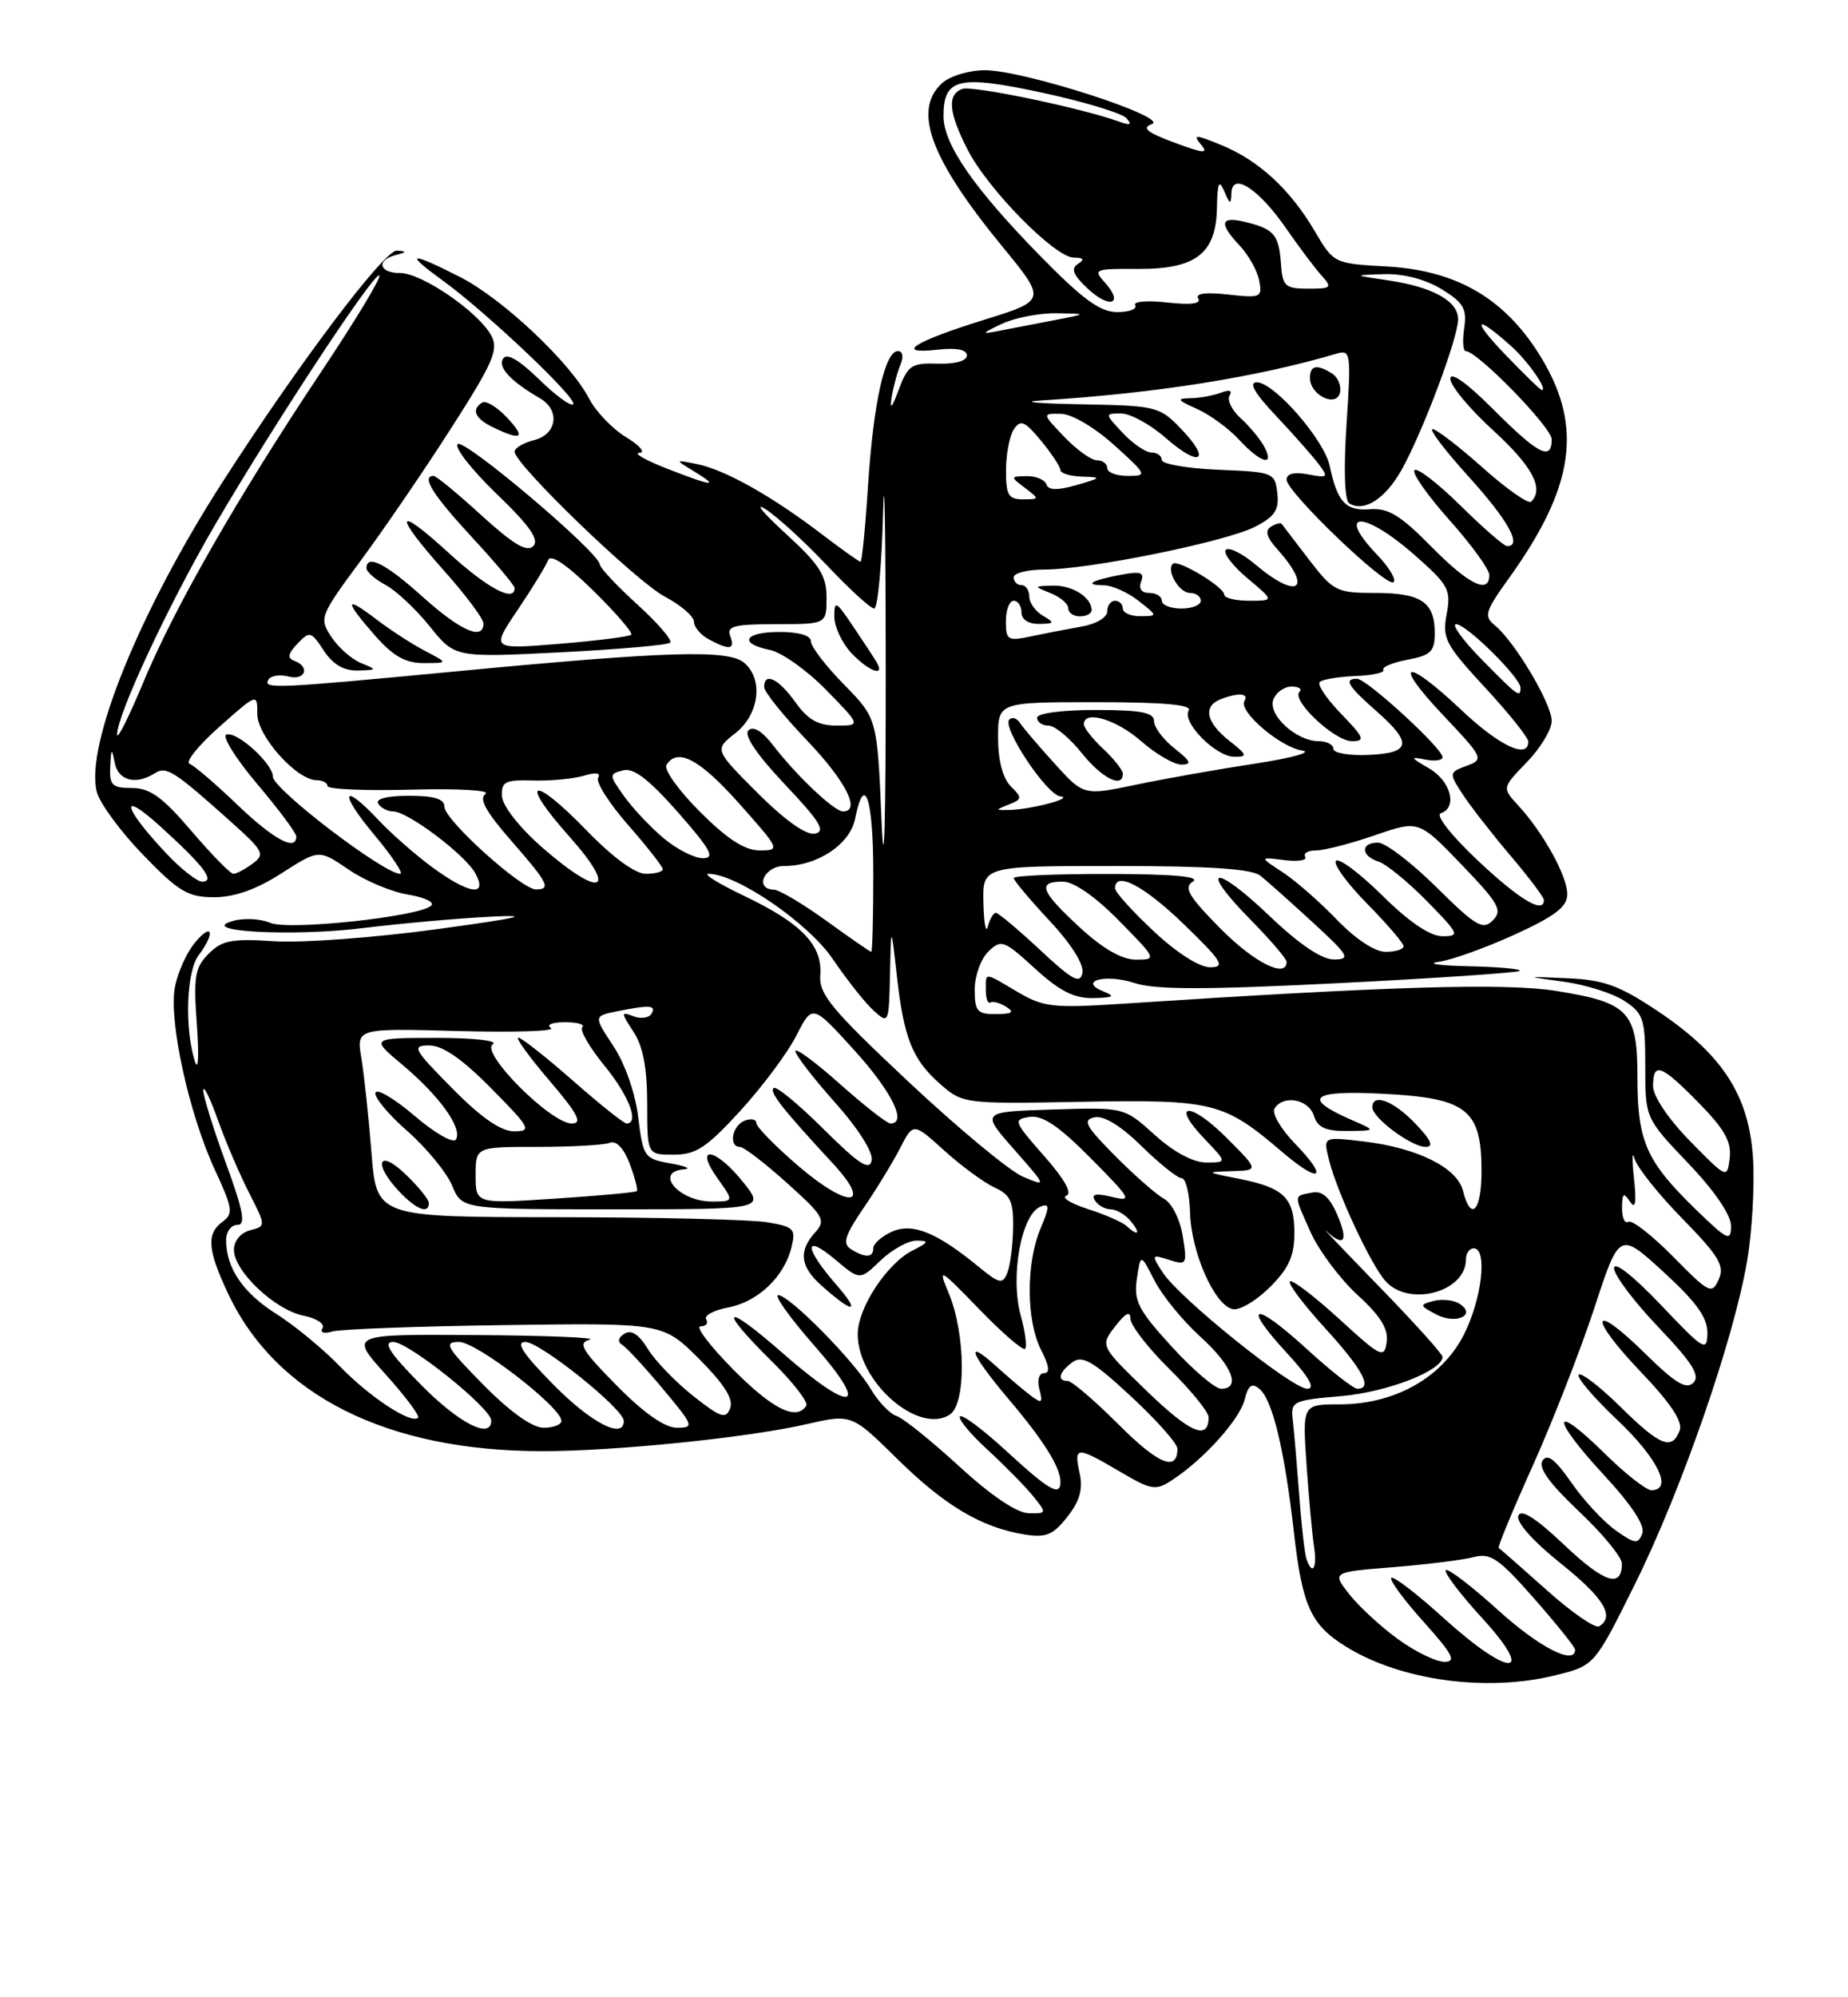 <?xml version="1.0" encoding="UTF-8" standalone="no"?>
<!DOCTYPE svg PUBLIC "-//W3C//DTD SVG 1.1//EN" "http://www.w3.org/Graphics/SVG/1.1/DTD/svg11.dtd" >
<svg xmlns="http://www.w3.org/2000/svg" xmlns:xlink="http://www.w3.org/1999/xlink" version="1.1" viewBox="0 0 237 256">
 <g >
 <path fill="currentColor"
d=" M 199.50 214.72 C 204.50 213.48 204.50 213.48 209.70 202.99 C 215.61 191.08 222.32 171.78 224.05 161.69 C 224.70 157.95 225.04 151.99 224.82 148.46 C 224.30 140.37 220.91 135.15 212.56 129.57 C 207.71 126.33 205.70 125.59 201.09 125.39 C 195.50 125.14 195.50 125.14 200.56 125.83 C 203.34 126.21 206.83 127.31 208.31 128.28 C 210.78 129.90 211.00 130.58 211.00 136.68 C 211.00 143.32 211.00 143.32 216.50 149.09 C 219.88 152.62 222.00 155.73 222.00 157.13 C 222.00 159.19 221.55 158.98 217.42 154.96 C 211.13 148.84 210.00 146.28 210.00 138.20 C 210.00 129.65 208.94 128.51 199.59 127.01 C 193.04 125.97 178.32 126.40 143.83 128.66 C 135.08 129.23 133.81 129.09 130.52 127.15 C 126.13 124.56 126.43 124.57 126.43 126.93 C 126.43 127.99 126.69 128.69 127.01 128.49 C 127.33 128.29 128.25 128.55 129.05 129.05 C 130.14 129.74 129.81 129.97 127.75 129.98 C 125.33 130.00 125.00 129.62 125.00 126.83 C 125.00 125.09 125.79 122.90 126.75 121.97 C 128.40 120.37 128.74 120.49 132.73 124.14 C 135.90 127.04 137.77 127.98 140.23 127.93 C 142.78 127.87 143.08 127.69 141.57 127.10 C 138.15 125.76 141.75 124.76 145.51 126.00 C 148.12 126.87 154.64 126.87 171.72 126.01 C 184.23 125.38 194.66 124.67 194.90 124.44 C 195.14 124.20 192.22 123.93 188.42 123.85 C 184.61 123.77 182.85 123.51 184.50 123.28 C 186.15 123.06 190.54 121.48 194.25 119.79 C 199.47 117.40 201.00 116.23 201.00 114.60 C 200.99 112.28 197.93 106.74 194.71 103.24 C 192.63 100.98 192.63 100.98 195.81 97.69 C 197.57 95.88 199.00 93.50 199.00 92.40 C 199.00 90.20 194.29 82.28 191.73 80.17 C 190.27 78.98 190.44 78.39 193.53 74.09 C 201.86 62.50 203.02 54.78 197.75 45.99 C 193.18 38.37 186.98 34.68 177.90 34.16 C 171.08 33.78 171.05 33.77 168.62 29.64 C 165.45 24.26 161.44 20.57 156.63 18.59 C 153.31 17.23 152.93 17.21 154.00 18.50 C 155.03 19.74 154.45 19.70 150.59 18.27 C 147.08 16.97 146.38 16.39 147.72 15.91 C 150.08 15.07 131.29 9.00 126.32 9.00 C 124.30 9.00 121.83 9.74 120.83 10.65 C 117.01 14.11 119.29 20.32 128.55 31.60 C 134.21 38.50 134.21 38.50 126.18 41.00 C 117.15 43.81 114.61 45.45 120.25 44.82 C 122.67 44.55 124.00 44.81 124.00 45.56 C 124.00 46.26 122.50 46.68 120.27 46.61 C 116.88 46.51 116.42 46.82 115.24 50.00 C 114.40 52.27 114.09 52.62 114.34 51.00 C 114.56 49.62 115.07 47.71 115.48 46.75 C 115.91 45.72 115.78 45.00 115.15 45.00 C 113.48 45.00 112.01 51.65 111.32 62.25 C 110.98 67.61 110.54 72.00 110.36 72.00 C 110.17 72.00 107.95 70.42 105.42 68.49 C 99.07 63.64 93.06 60.25 89.50 59.51 C 86.50 58.89 86.50 58.89 89.00 60.41 C 92.38 62.47 91.45 62.37 85.50 60.05 C 82.75 58.97 81.17 58.07 82.00 58.04 C 82.83 58.02 82.06 57.11 80.30 56.04 C 78.54 54.97 76.40 52.74 75.55 51.09 C 73.16 46.47 64.42 38.25 58.97 35.49 C 52.51 32.21 51.80 32.35 56.72 35.91 C 62.40 40.03 74.16 51.17 73.51 51.82 C 73.21 52.12 71.22 50.67 69.10 48.59 C 66.53 46.09 64.99 45.21 64.51 45.98 C 63.83 47.08 65.49 48.87 69.25 51.05 C 71.87 52.58 71.44 55.67 68.50 56.41 C 67.12 56.76 66.00 57.42 66.00 57.89 C 66.00 59.51 81.55 74.50 85.27 76.48 C 87.32 77.56 89.00 79.01 89.00 79.69 C 89.00 80.37 89.87 81.40 90.93 81.96 C 93.59 83.39 94.32 83.26 93.64 81.50 C 93.16 80.26 94.19 80.00 99.53 80.00 C 106.00 80.00 106.00 80.00 106.00 76.59 C 106.00 73.76 105.12 72.38 100.75 68.38 C 97.86 65.74 96.70 64.33 98.16 65.25 C 99.62 66.17 103.17 69.42 106.05 72.46 C 108.93 75.51 111.66 78.00 112.11 78.00 C 112.57 78.00 113.08 72.49 113.25 65.75 C 113.43 59.01 113.58 68.12 113.59 86.00 C 113.60 105.20 113.39 113.09 113.06 105.29 C 112.50 92.08 112.50 92.08 108.25 87.75 C 105.91 85.37 104.00 82.88 104.00 82.21 C 104.00 81.46 102.47 81.00 100.00 81.00 C 95.43 81.00 94.64 82.47 98.75 83.31 C 100.26 83.62 103.51 85.93 105.96 88.44 C 110.42 93.00 110.42 93.00 107.28 93.00 C 104.93 93.00 103.60 92.24 102.00 90.00 C 99.85 86.98 98.00 86.09 98.00 88.07 C 98.00 88.67 100.47 91.74 103.50 94.91 C 108.49 100.14 110.44 104.00 108.11 104.00 C 106.99 104.00 102.18 99.46 99.19 95.58 C 97.76 93.71 96.60 93.00 95.98 93.62 C 95.37 94.23 97.06 96.73 100.66 100.54 C 105.17 105.30 105.94 106.57 104.51 106.85 C 103.38 107.07 100.67 105.14 97.17 101.65 C 91.61 96.09 91.61 96.09 94.31 93.97 C 97.39 91.55 97.94 87.03 95.41 84.93 C 93.38 83.24 85.61 83.47 58.72 86.03 C 35.04 88.28 33.67 88.34 34.44 87.09 C 34.75 86.60 35.90 86.42 37.00 86.71 C 39.15 87.27 39.82 85.47 37.75 84.70 C 36.82 84.36 36.92 83.79 38.15 82.50 C 39.71 80.86 39.90 80.91 41.52 83.38 C 42.68 85.15 44.08 85.98 45.87 85.94 C 48.39 85.88 48.41 85.84 46.31 84.99 C 45.10 84.50 43.39 82.99 42.49 81.63 C 40.91 79.22 41.01 78.97 46.28 71.83 C 49.26 67.80 54.50 60.14 57.91 54.80 C 63.26 46.46 63.97 44.81 63.01 43.02 C 61.41 40.02 54.11 35.00 51.35 35.00 C 48.61 35.00 48.19 33.36 50.75 32.69 C 52.18 32.32 52.21 32.21 50.90 32.12 C 49.31 32.00 38.18 46.77 28.47 61.89 C 17.88 78.38 10.91 95.54 12.41 101.48 C 12.77 102.93 15.44 106.56 18.34 109.56 C 22.93 114.30 24.11 115.00 27.47 115.00 C 30.07 115.00 32.89 114.00 36.11 111.93 C 40.90 108.86 40.90 108.86 44.70 111.45 C 46.79 112.88 50.22 114.32 52.31 114.66 C 54.41 115.00 55.76 115.63 55.31 116.07 C 53.87 117.49 36.95 119.30 34.64 118.28 C 33.46 117.77 31.38 117.64 30.00 118.01 C 24.86 119.37 37.35 120.09 46.50 118.96 C 51.45 118.35 58.88 117.69 63.00 117.49 C 68.47 117.22 66.58 117.66 56.00 119.10 C 48.02 120.19 38.64 120.88 35.14 120.64 C 29.74 120.28 28.48 120.52 26.76 122.24 C 24.99 124.01 24.80 125.16 25.25 131.38 C 25.54 135.45 25.43 137.43 24.98 136.00 C 23.65 131.74 23.91 124.50 25.47 122.44 C 27.65 119.55 27.24 118.13 25.00 120.82 C 23.93 122.10 22.78 124.67 22.43 126.54 C 21.62 130.86 24.24 142.79 27.57 149.97 C 29.83 154.84 29.94 155.57 28.56 156.58 C 26.45 158.12 26.60 160.16 29.23 165.76 C 35.38 178.86 49.62 186.00 69.58 186.00 C 78.89 186.00 95.89 184.27 103.35 182.56 C 109.21 181.22 109.21 181.22 115.05 186.97 C 121.16 192.99 125.86 195.78 131.40 196.68 C 134.15 197.12 135.05 196.75 136.88 194.42 C 138.48 192.39 138.91 190.86 138.46 188.82 C 137.70 185.36 138.03 185.34 143.59 188.60 C 147.70 191.02 148.21 191.10 150.36 189.68 C 154.38 187.05 158.98 181.94 159.62 179.40 C 160.08 177.55 160.54 177.21 161.50 178.00 C 163.19 179.40 164.72 185.72 165.92 196.25 C 167.01 205.84 168.08 208.23 172.58 211.03 C 179.59 215.40 190.65 216.92 199.50 214.72 Z  M 112.35 84.75 C 111.93 84.06 110.55 81.97 109.29 80.11 C 107.20 77.01 107.00 76.92 107.00 79.05 C 107.00 80.32 107.98 82.41 109.17 83.69 C 111.48 86.13 113.65 86.86 112.35 84.75 Z  M 54.51 83.43 C 52.86 82.57 50.05 80.75 48.26 79.38 C 44.17 76.26 44.12 76.93 48.10 81.47 C 50.43 84.11 52.00 85.00 54.35 84.99 C 57.50 84.99 57.50 84.99 54.51 83.43 Z  M 85.95 82.37 C 86.25 82.06 84.36 79.86 81.75 77.49 C 79.14 75.12 76.96 72.80 76.92 72.34 C 76.77 70.74 59.50 56.13 58.69 56.92 C 58.25 57.36 60.50 60.23 63.69 63.30 C 67.94 67.39 69.20 69.19 68.39 70.00 C 67.58 70.82 65.81 69.76 61.75 66.06 C 58.71 63.28 55.95 61.00 55.61 61.00 C 53.98 61.00 55.49 63.41 60.50 68.83 C 63.52 72.09 66.00 75.04 66.00 75.38 C 66.00 77.26 62.50 75.39 57.58 70.90 C 50.65 64.56 50.35 65.75 57.00 73.21 C 59.75 76.30 62.00 79.31 62.00 79.91 C 62.00 82.15 59.06 80.86 54.21 76.50 C 49.47 72.23 47.00 70.98 47.00 72.83 C 47.00 73.29 48.10 74.25 49.44 74.97 C 50.79 75.69 53.34 78.08 55.11 80.28 C 58.33 84.29 58.33 84.29 71.87 83.61 C 79.31 83.23 85.65 82.68 85.95 82.37 Z  M 65.03 53.53 C 63.75 52.17 62.32 51.30 61.85 51.59 C 60.40 52.49 60.90 53.65 63.25 54.78 C 66.92 56.55 67.49 56.15 65.03 53.53 Z  M 179.31 210.11 C 177.11 208.52 174.30 205.93 173.06 204.36 C 170.81 201.50 170.81 201.50 178.65 200.87 C 182.97 200.52 187.62 199.94 189.00 199.58 C 191.15 199.01 192.23 199.75 196.75 204.89 C 199.64 208.18 202.00 211.12 202.00 211.43 C 202.00 213.51 197.41 211.16 192.13 206.38 C 188.71 203.28 185.69 200.98 185.42 201.25 C 185.14 201.52 187.23 204.28 190.06 207.37 C 197.10 215.07 193.64 215.08 185.13 207.38 C 181.71 204.28 178.70 201.97 178.43 202.24 C 178.16 202.50 180.02 205.03 182.56 207.86 C 186.31 212.03 186.82 213.00 185.24 213.00 C 184.17 213.00 181.50 211.70 179.31 210.11 Z  M 198.34 203.79 C 195.13 200.92 192.37 198.50 192.20 198.41 C 192.04 198.31 194.00 193.57 196.57 187.87 C 199.13 182.17 202.68 173.08 204.46 167.68 C 207.68 157.85 207.68 157.85 213.34 163.03 C 217.54 166.87 218.99 168.88 218.97 170.85 C 218.93 173.32 218.53 173.08 212.97 167.22 C 209.44 163.52 207.00 161.60 207.00 162.55 C 207.00 163.43 209.55 166.83 212.68 170.10 C 217.04 174.68 218.08 176.32 217.17 177.23 C 216.26 178.14 214.84 177.28 211.02 173.52 C 204.06 166.66 203.54 168.62 210.40 175.81 C 214.28 179.87 215.85 182.24 215.41 183.36 C 214.42 185.94 212.91 185.34 207.81 180.31 C 205.19 177.73 202.79 175.88 202.47 176.20 C 202.15 176.52 204.39 179.14 207.44 182.03 C 212.63 186.94 214.59 191.00 211.78 191.00 C 211.12 191.00 208.43 188.89 205.81 186.31 C 199.01 179.61 198.81 181.60 205.55 188.89 C 209.28 192.91 211.01 195.54 210.61 196.57 C 210.08 197.95 209.66 197.89 207.18 196.13 C 205.62 195.02 203.07 192.27 201.51 190.01 C 199.44 187.03 198.44 186.27 197.82 187.21 C 197.24 188.10 198.69 190.12 202.49 193.71 C 205.52 196.57 208.00 199.58 208.00 200.40 C 208.00 203.61 205.77 202.90 200.62 198.03 C 196.96 194.56 195.07 193.36 194.72 194.28 C 194.42 195.08 196.59 197.53 200.10 200.34 C 205.69 204.81 207.14 207.17 205.09 208.45 C 204.58 208.76 201.55 206.66 198.34 203.79 Z  M 167.53 199.75 C 167.31 199.06 166.89 195.35 166.61 191.50 C 166.32 187.65 165.96 183.38 165.79 182.00 C 165.51 179.61 165.78 179.48 172.03 178.94 C 177.90 178.43 185.00 175.68 185.00 173.91 C 185.00 173.55 181.33 169.48 176.85 164.88 C 172.37 160.27 169.31 157.06 170.05 157.75 C 172.38 159.91 172.96 159.12 171.52 155.75 C 170.56 153.49 169.58 152.60 168.32 152.85 C 165.86 153.31 165.88 153.01 168.06 157.89 C 169.13 160.28 171.85 163.92 174.09 165.97 C 177.05 168.67 178.08 170.35 177.84 172.02 C 177.52 174.17 177.11 173.97 171.72 169.03 C 168.53 166.12 165.70 163.96 165.42 164.24 C 165.15 164.52 167.19 167.23 169.96 170.26 C 174.77 175.53 176.09 178.00 174.08 178.00 C 173.57 178.00 170.63 175.69 167.55 172.87 C 160.78 166.68 159.15 167.04 165.04 173.42 C 167.90 176.53 168.74 178.00 167.65 178.00 C 165.69 178.00 151.27 166.41 149.13 163.12 C 147.63 160.81 147.65 160.75 149.94 161.48 C 152.20 162.20 152.27 162.07 151.68 158.42 C 151.34 156.29 150.28 154.19 149.28 153.65 C 148.30 153.11 145.47 150.64 143.00 148.14 C 139.21 144.33 138.80 143.54 140.36 143.21 C 141.55 142.95 143.75 144.30 146.40 146.90 C 148.70 149.16 151.01 151.00 151.54 151.01 C 152.07 151.01 152.55 152.99 152.62 155.40 C 152.76 160.54 155.79 167.37 158.12 167.80 C 159.02 167.96 161.15 166.69 162.87 164.97 C 165.28 162.57 166.00 160.97 166.00 158.05 C 166.00 153.52 164.66 152.22 158.86 151.08 C 154.59 150.24 154.57 150.22 157.99 150.11 C 161.47 150.00 161.47 150.00 157.27 145.80 C 152.58 141.11 150.00 141.31 154.51 146.01 C 157.37 149.00 157.37 149.00 154.69 149.00 C 153.02 149.00 150.52 147.66 148.09 145.46 C 144.17 141.92 144.17 141.92 134.99 142.21 C 125.80 142.50 125.80 142.50 130.04 147.31 C 134.27 152.12 134.27 152.12 131.17 150.81 C 129.47 150.09 122.88 144.62 116.53 138.67 C 106.58 129.33 105.01 127.43 105.20 124.97 C 105.49 121.15 102.79 118.34 95.50 114.86 C 92.20 113.29 90.11 112.00 90.86 112.00 C 94.47 112.00 103.65 118.29 106.80 122.92 C 108.61 125.59 110.97 128.57 112.05 129.54 C 113.96 131.28 114.00 131.19 114.14 124.90 C 114.28 118.50 114.28 118.50 115.01 125.00 C 115.91 133.10 117.01 135.83 120.64 139.00 C 123.46 141.46 123.73 141.50 138.75 141.22 C 155.60 140.92 156.94 141.25 164.42 147.64 C 169.35 151.84 170.47 151.11 166.07 146.57 C 164.26 144.70 163.08 142.68 163.45 142.09 C 164.56 140.28 167.82 140.87 168.50 143.00 C 168.99 144.53 169.99 144.99 172.82 144.96 C 176.50 144.92 176.50 144.92 173.37 143.56 C 166.87 140.73 168.14 139.70 177.51 140.20 C 188.14 140.75 190.00 142.23 190.00 150.11 C 190.00 155.24 188.64 156.68 187.62 152.62 C 186.88 149.65 181.74 147.11 174.85 146.30 C 169.70 145.69 169.70 145.69 170.42 148.59 C 171.43 152.74 175.81 162.13 177.70 164.22 C 180.73 167.57 188.00 165.59 188.00 161.43 C 188.00 160.64 188.45 160.00 189.00 160.00 C 190.79 160.00 190.06 166.47 187.75 171.04 C 184.95 176.58 178.87 180.00 171.80 180.00 C 167.03 180.00 167.03 180.00 167.56 187.75 C 167.86 192.01 168.29 196.74 168.52 198.25 C 168.95 201.03 168.28 202.05 167.53 199.75 Z  M 187.13 167.08 C 186.39 166.62 184.90 166.47 183.84 166.75 C 182.01 167.23 182.03 167.33 184.20 168.48 C 186.75 169.82 189.47 168.53 187.13 167.08 Z  M 181.50 144.00 C 178.70 141.08 176.00 140.06 176.00 141.93 C 176.00 143.28 181.01 147.00 182.82 147.00 C 183.93 147.00 183.55 146.14 181.50 144.00 Z  M 123.01 187.94 C 119.44 184.67 115.83 181.76 114.98 181.49 C 114.13 181.22 112.65 179.68 111.69 178.06 C 109.56 174.44 101.23 166.00 99.80 166.00 C 99.23 166.00 101.32 168.93 104.46 172.50 C 111.73 180.78 109.36 181.31 100.36 173.42 C 92.82 166.80 91.89 167.49 98.96 174.46 C 101.68 177.14 103.68 179.71 103.40 180.17 C 102.16 182.16 99.06 180.62 94.00 175.50 C 91.01 172.47 89.14 170.00 89.84 170.00 C 90.54 170.00 90.87 169.60 90.57 169.11 C 90.27 168.62 91.52 167.94 93.35 167.59 C 97.17 166.88 100.56 163.68 101.50 159.89 C 102.09 157.49 101.84 157.24 98.32 156.65 C 96.22 156.31 84.10 156.02 71.40 156.01 C 48.30 156.00 48.30 156.00 47.64 147.75 C 47.28 143.21 46.70 137.77 46.35 135.65 C 45.70 131.79 45.70 131.79 58.76 132.15 C 65.94 132.34 71.29 132.17 70.66 131.77 C 70.01 131.35 70.79 131.02 72.42 131.02 C 74.02 131.01 75.04 131.30 74.68 131.66 C 74.31 132.02 75.59 134.23 77.51 136.58 C 80.66 140.42 82.03 144.00 80.36 144.00 C 80.01 144.00 76.90 141.53 73.46 138.50 C 70.01 135.47 66.87 133.00 66.47 133.00 C 66.08 133.00 67.87 135.47 70.46 138.50 C 74.11 142.78 74.75 144.00 73.33 144.00 C 70.63 144.00 61.55 134.90 63.20 133.85 C 63.94 133.39 60.82 133.03 56.00 133.03 C 47.50 133.04 47.50 133.04 51.62 136.49 C 56.38 140.49 59.35 144.62 58.47 146.05 C 58.13 146.59 55.76 145.24 53.18 143.03 C 50.61 140.83 48.34 139.49 48.15 140.05 C 47.96 140.62 49.81 142.85 52.27 145.00 C 54.72 147.16 57.29 150.30 57.99 151.97 C 59.24 155.00 59.24 155.00 78.66 155.00 C 98.09 155.00 98.09 155.00 95.29 151.50 C 91.78 147.10 88.91 146.66 92.00 151.00 C 94.14 154.00 94.14 154.00 91.27 154.00 C 87.06 154.00 83.79 150.17 87.75 149.87 C 88.71 149.80 87.92 149.46 86.00 149.12 C 82.63 148.52 82.48 148.31 81.85 143.21 C 81.48 140.11 80.15 136.32 78.66 134.07 C 76.12 130.23 76.12 130.23 79.19 129.61 C 83.38 128.77 84.22 128.84 83.53 129.96 C 83.20 130.48 82.16 130.62 81.22 130.25 C 79.62 129.64 79.62 129.77 81.25 132.26 C 82.47 134.11 83.00 136.93 83.00 141.46 C 83.00 148.00 83.00 148.00 86.40 148.00 C 89.25 148.00 90.62 147.10 94.95 142.37 C 97.78 139.27 101.02 134.93 102.14 132.72 C 104.19 128.70 104.19 128.70 109.55 134.60 C 114.36 139.89 116.39 144.00 114.20 144.00 C 113.76 144.00 110.83 141.71 107.70 138.92 C 104.56 136.13 102.00 134.24 102.00 134.72 C 102.00 135.20 104.28 138.16 107.07 141.29 C 110.08 144.66 112.00 147.70 111.79 148.74 C 111.52 150.11 110.15 149.22 105.60 144.70 C 102.39 141.51 99.52 139.15 99.21 139.45 C 98.66 140.00 100.31 142.10 106.82 149.13 C 111.98 154.72 108.87 154.98 102.46 149.51 C 99.46 146.94 97.00 144.44 97.00 143.95 C 97.00 143.46 96.33 143.32 95.50 143.64 C 93.90 144.25 93.40 147.00 94.89 147.00 C 95.38 147.00 98.10 149.08 100.93 151.63 C 105.65 155.87 105.95 156.40 104.54 157.96 C 102.40 160.32 102.61 162.30 105.25 164.68 C 109.42 168.43 110.52 168.42 107.25 164.66 C 103.11 159.91 103.04 158.02 107.14 161.46 C 110.28 164.11 110.28 164.11 112.94 161.55 C 114.41 160.15 116.48 159.01 117.55 159.01 C 119.21 159.03 119.13 159.22 117.03 160.28 C 113.74 161.95 110.00 167.64 110.00 171.00 C 110.00 177.11 117.79 183.92 121.80 181.32 C 123.93 179.95 123.85 170.97 121.67 165.75 C 120.27 162.40 120.42 162.48 125.59 167.81 C 128.55 170.87 131.19 173.15 131.46 172.88 C 131.73 172.61 131.48 170.70 130.91 168.63 C 129.52 163.61 130.99 155.60 133.46 154.65 C 134.63 154.20 134.62 154.66 133.42 157.53 C 131.56 161.99 131.61 169.34 133.53 173.05 C 134.55 175.04 134.68 176.00 133.91 176.00 C 133.25 176.00 132.99 176.87 133.30 178.06 C 133.77 179.84 133.62 179.95 132.17 178.86 C 131.25 178.17 129.26 176.48 127.75 175.11 C 123.62 171.38 124.44 173.52 129.36 179.34 C 133.86 184.65 136.00 188.07 136.00 189.93 C 136.00 191.87 134.57 191.05 129.08 186.00 C 126.10 183.25 123.42 181.25 123.12 181.54 C 122.83 181.84 124.40 183.75 126.62 185.79 C 128.84 187.83 131.48 190.51 132.48 191.75 C 134.28 193.97 134.27 194.00 131.90 193.95 C 130.40 193.92 127.07 191.67 123.01 187.94 Z  M 55.00 154.19 C 55.00 153.74 53.65 152.08 52.00 150.50 C 48.53 147.17 47.80 149.09 51.17 152.69 C 53.38 155.03 55.00 155.67 55.00 154.19 Z  M 143.43 182.56 C 140.37 179.50 137.45 177.00 136.93 177.00 C 135.52 177.00 135.81 175.86 137.55 174.59 C 138.81 173.67 140.20 174.48 145.05 178.98 C 148.33 182.02 151.01 185.04 151.00 185.69 C 150.99 188.69 148.56 187.69 143.43 182.56 Z  M 147.07 178.29 C 141.09 172.50 141.09 172.50 143.02 170.00 C 144.36 168.27 144.96 167.98 144.98 169.04 C 144.99 169.88 147.25 172.79 150.00 175.50 C 152.75 178.21 155.00 180.98 155.00 181.65 C 155.00 184.68 152.62 183.67 147.07 178.29 Z  M 54.00 177.50 C 49.97 173.42 49.05 172.00 50.43 172.00 C 52.39 172.00 63.00 180.50 63.00 182.08 C 63.00 184.54 58.89 182.45 54.00 177.50 Z  M 62.00 177.50 C 57.22 172.66 56.85 172.00 58.87 172.00 C 61.14 172.00 72.00 180.38 72.00 182.12 C 72.00 182.60 70.97 183.00 69.72 183.00 C 68.27 183.00 65.43 180.98 62.00 177.50 Z  M 71.00 177.50 C 67.08 173.53 66.07 172.00 67.37 172.00 C 69.27 172.00 80.00 180.60 80.00 182.12 C 80.00 184.54 75.85 182.41 71.00 177.50 Z  M 79.10 177.60 C 74.61 173.05 74.06 172.12 75.63 171.71 C 76.66 171.45 70.15 171.18 61.16 171.12 C 44.81 171.00 44.81 171.00 49.44 176.14 C 51.98 178.97 53.86 181.47 53.62 181.71 C 52.75 182.58 47.41 179.07 43.59 175.13 C 41.44 172.90 37.77 169.88 35.44 168.41 C 31.15 165.70 29.00 162.53 29.00 158.95 C 29.00 157.88 29.64 157.00 30.43 157.00 C 31.55 157.00 31.22 155.23 28.93 148.97 C 27.32 144.56 26.03 140.39 26.07 139.72 C 26.11 139.05 26.95 140.76 27.93 143.51 C 28.91 146.27 30.71 150.47 31.92 152.84 C 34.12 157.16 34.12 157.16 32.06 157.69 C 30.86 158.01 30.00 159.06 30.00 160.19 C 30.00 162.93 35.26 167.90 38.92 168.63 C 40.60 168.97 41.69 169.69 41.36 170.23 C 41.00 170.80 41.53 170.99 42.62 170.66 C 43.66 170.36 53.62 169.99 64.77 169.84 C 85.03 169.56 85.03 169.56 89.66 174.18 C 92.87 177.40 94.09 179.32 93.64 180.49 C 93.09 181.94 92.44 181.72 88.87 178.90 C 86.60 177.10 83.99 174.39 83.07 172.88 C 81.95 171.04 80.97 170.40 80.09 170.94 C 79.27 171.45 79.16 171.98 79.80 172.38 C 80.36 172.72 82.70 175.25 85.00 178.00 C 88.98 182.76 89.07 183.00 86.81 183.00 C 85.26 183.00 82.58 181.12 79.10 177.60 Z  M 150.26 172.59 C 145.98 167.91 145.38 166.75 145.80 163.92 C 146.28 160.65 146.28 160.65 148.07 164.15 C 149.06 166.07 151.70 169.30 153.93 171.32 C 158.02 175.01 159.21 178.00 156.60 178.00 C 155.83 178.00 152.98 175.57 150.26 172.59 Z  M 214.58 161.08 C 211.87 158.33 209.29 156.32 208.83 156.60 C 208.37 156.89 208.01 156.08 208.02 154.81 C 208.03 152.94 208.22 152.78 209.03 154.00 C 209.74 155.07 209.89 154.20 209.55 151.00 C 209.28 148.53 209.32 147.40 209.62 148.50 C 209.93 149.60 212.69 153.07 215.76 156.20 C 220.47 161.01 221.20 162.24 220.42 163.99 C 219.55 165.94 219.20 165.77 214.58 161.08 Z  M 125.50 162.36 C 120.12 157.94 116.99 156.68 114.36 157.88 C 113.06 158.47 112.00 159.42 112.00 159.98 C 112.00 161.22 110.96 161.26 109.12 160.10 C 108.02 159.40 108.34 158.37 110.73 154.86 C 112.38 152.46 114.48 149.01 115.42 147.19 C 117.12 143.87 117.12 143.87 121.11 147.48 C 123.31 149.47 126.21 151.59 127.55 152.21 C 129.59 153.13 129.99 154.01 129.93 157.41 C 129.89 159.66 129.55 162.25 129.18 163.16 C 128.58 164.64 128.16 164.54 125.50 162.36 Z  M 144.45 157.12 C 143.93 156.64 141.70 155.66 139.50 154.96 C 137.30 154.25 136.07 153.48 136.76 153.25 C 137.56 152.98 136.53 151.14 133.90 148.16 C 130.00 143.74 129.90 143.48 132.04 143.16 C 133.70 142.91 135.79 144.32 139.90 148.47 C 145.07 153.68 145.28 154.06 142.60 153.41 C 140.54 152.91 139.91 153.04 140.41 153.85 C 140.80 154.48 141.71 155.00 142.44 155.00 C 143.16 155.00 144.32 155.68 145.00 156.50 C 146.35 158.13 145.99 158.54 144.45 157.12 Z  M 61.00 150.65 C 61.00 147.00 61.00 147.00 68.92 147.00 C 73.27 147.00 77.45 146.77 78.19 146.48 C 79.04 146.15 79.99 147.15 80.76 149.16 C 81.42 150.93 81.83 152.50 81.67 152.67 C 81.50 152.83 76.78 153.27 71.18 153.63 C 61.00 154.30 61.00 154.30 61.00 150.65 Z  M 216.75 146.27 C 213.97 143.43 212.00 140.51 212.00 139.22 C 212.00 136.05 213.02 136.43 217.87 141.37 C 221.16 144.72 222.08 146.36 221.83 148.42 C 221.50 151.10 221.49 151.09 216.75 146.27 Z  M 58.00 139.50 C 52.98 134.42 52.76 134.00 55.07 134.00 C 56.77 134.00 59.30 135.75 63.00 139.50 C 68.02 144.58 68.24 145.00 65.93 145.00 C 64.23 145.00 61.70 143.25 58.00 139.50 Z  M 133.38 121.75 C 130.58 119.14 128.03 117.00 127.72 117.00 C 127.40 117.00 126.94 117.79 126.69 118.75 C 126.44 119.71 126.18 118.36 126.12 115.75 C 126.00 111.00 126.00 111.00 143.04 111.00 C 155.17 111.00 160.54 111.36 161.65 112.25 C 162.52 112.94 165.53 115.63 168.36 118.23 C 172.99 122.48 173.26 122.96 171.09 122.98 C 169.51 122.99 166.65 121.06 162.79 117.38 C 155.74 110.65 153.62 111.01 160.31 117.81 C 162.89 120.43 165.00 122.89 165.00 123.28 C 165.00 125.48 160.79 123.35 156.46 118.96 C 152.40 114.84 151.77 113.75 153.00 112.98 C 153.99 112.35 150.36 112.03 142.25 112.02 C 135.51 112.01 130.00 112.24 130.00 112.54 C 130.00 112.84 132.06 115.29 134.58 117.99 C 137.35 120.95 139.03 123.60 138.82 124.69 C 138.53 126.17 137.54 125.64 133.38 121.75 Z  M 147.96 119.36 C 145.23 116.81 143.00 114.34 143.00 113.86 C 143.00 111.58 146.72 113.52 151.84 118.48 C 156.75 123.23 157.19 123.96 155.21 123.98 C 153.84 123.99 150.91 122.13 147.96 119.36 Z  M 138.48 118.87 C 133.44 114.22 132.98 113.00 136.29 113.00 C 137.71 113.00 140.44 114.89 143.50 118.00 C 148.34 122.91 148.38 123.00 145.69 123.00 C 143.88 123.00 141.45 121.61 138.48 118.87 Z  M 105.99 118.03 C 102.97 115.85 99.94 114.05 99.25 114.03 C 96.71 113.97 97.99 111.00 100.55 111.00 C 104.83 111.00 109.00 108.23 109.66 104.96 C 110.87 98.91 112.00 102.31 112.00 112.00 C 112.00 117.50 111.88 122.00 111.74 122.00 C 111.59 122.00 109.00 120.21 105.99 118.03 Z  M 171.45 117.88 C 169.28 115.62 166.15 112.88 164.50 111.80 C 161.50 109.84 161.50 109.84 164.70 110.24 C 166.46 110.46 167.67 110.27 167.39 109.82 C 167.11 109.37 167.74 109.00 168.78 109.00 C 169.83 109.00 173.22 108.13 176.32 107.06 C 181.95 105.12 181.95 105.12 187.43 110.81 C 192.23 115.80 192.73 116.68 191.45 117.97 C 190.17 119.25 189.29 118.73 184.22 113.72 C 181.04 110.57 177.67 108.00 176.72 108.00 C 174.46 108.00 174.51 109.71 176.79 110.43 C 177.78 110.75 180.57 113.03 183.00 115.50 C 187.14 119.72 187.26 120.00 184.99 120.00 C 183.41 120.00 180.73 118.19 177.31 114.81 C 174.41 111.95 171.73 109.94 171.34 110.33 C 170.94 110.72 172.73 113.19 175.31 115.81 C 177.89 118.43 180.00 120.89 180.00 121.28 C 180.00 121.68 178.97 122.00 177.70 122.00 C 176.32 122.00 173.84 120.36 171.45 117.88 Z  M 189.52 110.29 C 186.12 107.09 184.07 104.48 184.77 104.24 C 186.97 103.51 186.07 100.10 183.25 98.47 C 180.88 97.10 180.81 96.95 182.75 97.35 C 183.99 97.60 185.00 97.47 185.00 97.04 C 185.00 95.92 175.27 87.00 174.04 87.00 C 172.30 87.00 172.85 87.93 176.50 91.13 C 181.19 95.25 180.96 96.52 175.50 96.76 C 173.03 96.87 171.00 96.52 171.00 95.98 C 171.00 95.44 170.15 95.00 169.11 95.00 C 166.24 95.00 162.55 91.61 163.30 89.66 C 163.65 88.75 164.70 88.00 165.64 88.00 C 166.57 88.00 167.03 88.31 166.65 88.68 C 165.58 89.76 171.16 95.00 173.38 95.00 C 175.13 95.00 174.96 94.55 172.01 91.51 C 170.16 89.60 168.91 87.76 169.25 87.42 C 169.58 87.08 171.64 86.74 173.83 86.65 C 176.01 86.57 177.62 86.21 177.41 85.86 C 177.19 85.51 178.59 84.92 180.51 84.56 C 183.49 84.00 184.00 83.51 184.00 81.15 C 184.00 77.17 182.27 76.00 176.38 76.00 C 171.43 76.00 171.00 75.79 167.89 71.75 C 166.09 69.41 164.51 67.34 164.37 67.15 C 164.24 66.96 163.62 67.12 162.99 67.51 C 162.20 68.00 162.43 68.86 163.78 70.36 C 168.43 75.54 166.49 76.97 161.03 72.38 C 159.32 70.93 157.60 70.08 157.21 70.47 C 156.82 70.87 158.06 72.50 159.96 74.10 C 163.42 77.00 163.42 77.00 160.21 77.00 C 158.45 77.00 157.00 76.65 157.00 76.22 C 157.00 75.23 151.02 71.64 150.41 72.26 C 149.54 73.13 151.22 76.00 152.61 76.00 C 153.37 76.00 154.00 76.45 154.00 77.00 C 154.00 77.55 152.88 78.00 151.50 78.00 C 150.12 78.00 149.00 77.55 149.00 77.00 C 149.00 76.45 148.28 76.00 147.39 76.00 C 146.39 76.00 146.00 75.45 146.35 74.53 C 146.80 73.36 146.26 73.19 143.71 73.68 C 139.87 74.41 138.95 74.99 141.58 75.02 C 142.64 75.03 144.62 75.92 146.00 77.00 C 148.50 78.96 148.50 78.96 146.25 78.98 C 145.01 78.99 144.00 78.55 144.00 78.00 C 144.00 77.45 143.55 77.00 143.00 77.00 C 142.45 77.00 142.00 77.62 142.00 78.37 C 142.00 79.13 140.56 79.99 138.75 80.30 C 136.96 80.62 134.04 81.18 132.25 81.56 C 129.23 82.20 129.00 82.06 129.00 79.62 C 129.00 78.18 129.45 77.00 130.00 77.00 C 130.55 77.00 131.00 77.67 131.00 78.50 C 131.00 79.40 131.90 79.99 133.25 79.97 C 135.26 79.94 135.31 79.83 133.75 78.92 C 132.79 78.36 132.00 77.25 132.00 76.45 C 132.00 75.65 131.55 75.00 131.00 75.00 C 130.45 75.00 130.00 74.55 130.00 74.00 C 130.00 73.45 131.78 73.00 133.96 73.00 C 139.68 73.00 157.27 69.43 160.97 67.51 C 163.50 66.21 164.06 65.35 163.81 63.19 C 163.51 60.58 163.29 60.49 156.25 60.21 C 152.26 60.04 149.00 59.48 149.00 58.96 C 149.00 58.43 148.40 58.00 147.67 58.00 C 146.95 58.00 145.29 56.88 144.00 55.50 C 141.66 53.01 141.66 53.00 143.79 53.00 C 144.97 53.00 147.54 54.41 149.50 56.13 C 153.89 59.99 155.43 59.10 151.49 54.99 C 148.71 52.09 148.33 51.99 138.56 51.82 C 133.03 51.72 130.75 51.50 133.50 51.33 C 148.24 50.41 161.16 48.36 171.41 45.33 C 173.22 44.79 173.29 45.24 172.69 54.34 C 172.30 60.22 172.44 64.15 173.04 64.52 C 174.93 65.69 177.66 63.94 179.74 60.24 C 182.45 55.41 187.00 43.30 187.00 40.92 C 187.00 38.58 183.75 36.78 178.00 35.93 C 173.50 35.27 173.50 35.27 177.50 35.14 C 179.96 35.06 182.79 35.79 184.86 37.05 C 187.69 38.78 188.14 39.56 187.78 42.05 C 187.54 43.67 187.63 45.00 187.97 45.00 C 189.46 45.00 199.00 54.78 199.00 56.31 C 199.00 59.13 197.30 58.26 191.52 52.48 C 188.11 49.06 186.00 47.57 186.00 48.55 C 186.00 49.43 188.47 52.41 191.50 55.17 C 196.52 59.76 198.05 62.62 196.37 64.30 C 196.02 64.64 193.23 62.69 190.17 59.96 C 187.11 57.23 184.20 55.00 183.72 55.00 C 183.23 55.00 185.34 57.78 188.42 61.17 C 193.45 66.74 195.25 70.00 193.28 70.00 C 192.89 70.00 190.20 67.66 187.31 64.81 C 184.41 61.95 181.76 59.91 181.40 60.26 C 181.05 60.62 183.06 63.49 185.88 66.65 C 188.70 69.81 191.00 72.98 191.00 73.70 C 191.00 76.23 188.36 74.94 183.52 70.02 C 179.61 66.05 178.03 65.09 175.70 65.27 C 172.58 65.52 171.51 64.36 170.53 59.72 C 169.83 56.37 163.40 49.00 161.18 49.00 C 160.10 49.00 160.88 50.38 163.60 53.25 C 165.80 55.59 168.26 58.36 169.06 59.41 C 170.41 61.20 170.32 61.29 167.75 60.80 C 165.98 60.46 165.00 60.71 165.00 61.48 C 165.00 63.08 177.90 75.43 178.72 74.61 C 179.07 74.26 178.15 72.72 176.68 71.18 C 171.15 65.42 174.89 65.39 181.44 71.16 C 185.78 74.97 186.11 75.59 185.53 78.71 C 184.94 81.82 185.37 82.63 190.44 88.11 C 193.50 91.41 196.00 94.54 196.00 95.06 C 196.00 97.36 192.27 95.60 187.41 91.00 C 180.19 84.18 178.45 84.66 185.06 91.65 C 190.26 97.15 190.34 97.33 188.09 98.16 C 185.82 99.00 185.81 99.06 187.55 101.76 C 188.53 103.27 191.28 106.80 193.66 109.61 C 196.05 112.42 198.00 115.00 198.00 115.36 C 198.00 117.20 194.87 115.33 189.52 110.29 Z  M 140.00 78.20 C 140.00 76.57 137.52 75.00 135.05 75.06 C 132.53 75.13 132.53 75.14 134.75 76.03 C 135.99 76.53 137.00 77.40 137.00 77.97 C 137.00 78.54 137.68 79.00 138.50 79.00 C 139.32 79.00 140.00 78.64 140.00 78.20 Z  M 162.13 57.24 C 161.61 56.27 160.25 54.64 159.12 53.61 C 157.98 52.58 157.34 51.27 157.69 50.70 C 158.09 50.05 157.67 49.91 156.58 50.33 C 155.62 50.70 153.86 51.02 152.67 51.04 C 150.84 51.07 150.97 51.29 153.50 52.41 C 155.15 53.14 157.59 54.93 158.92 56.37 C 161.69 59.37 163.53 59.87 162.13 57.24 Z  M 170.85 47.89 C 168.88 46.64 168.00 46.81 168.00 48.45 C 168.00 50.65 171.41 52.30 171.85 50.31 C 172.04 49.45 171.59 48.36 170.85 47.89 Z  M 55.40 111.13 C 53.26 109.55 50.18 106.85 48.56 105.13 C 43.85 100.11 43.42 101.53 48.00 107.00 C 50.30 109.75 51.79 112.00 51.32 112.00 C 49.23 112.00 35.00 101.14 35.00 99.55 C 35.00 97.88 30.39 93.70 29.04 94.15 C 28.44 94.35 30.21 97.20 32.97 100.47 C 35.74 103.74 38.00 106.77 38.00 107.21 C 38.00 109.17 35.10 107.61 30.44 103.15 C 27.66 100.48 24.90 98.12 24.31 97.90 C 23.72 97.68 25.44 95.55 28.12 93.17 C 33.00 88.84 33.00 88.84 33.00 91.52 C 33.00 94.36 38.06 100.00 40.61 100.00 C 41.37 100.00 42.00 100.34 42.00 100.75 C 42.00 101.16 46.84 101.37 52.75 101.21 C 58.72 101.05 62.95 101.29 62.27 101.75 C 61.39 102.36 62.30 104.02 65.52 107.71 C 70.30 113.17 70.73 114.00 68.73 114.00 C 66.88 114.00 57.00 105.09 57.00 103.42 C 57.00 102.40 55.72 102.00 52.44 102.00 C 49.66 102.00 48.12 102.39 48.50 103.00 C 48.84 103.55 49.70 104.00 50.41 104.00 C 52.29 104.00 59.71 109.59 60.98 111.97 C 62.60 114.98 60.13 114.61 55.40 111.13 Z  M 21.36 109.42 C 15.73 103.46 15.21 101.06 20.59 105.95 C 26.14 110.98 27.67 113.00 25.92 113.00 C 25.27 113.00 23.22 111.39 21.36 109.42 Z  M 69.50 108.59 C 66.63 106.07 64.45 103.30 64.38 102.07 C 64.28 100.18 64.77 99.94 68.38 100.04 C 70.65 100.10 73.58 99.82 74.91 99.42 C 76.40 98.96 77.08 99.06 76.71 99.67 C 76.37 100.21 78.10 102.94 80.55 105.74 C 83.00 108.53 85.00 111.09 85.00 111.41 C 85.00 111.74 84.01 112.00 82.81 112.00 C 81.46 112.00 78.54 109.86 75.23 106.44 C 68.19 99.18 66.43 99.84 73.05 107.26 C 79.39 114.38 77.10 115.23 69.50 108.59 Z  M 24.54 106.50 C 20.84 102.16 19.23 101.00 16.92 101.00 C 14.37 101.00 14.02 100.65 14.14 98.25 C 14.25 95.89 14.33 95.82 14.71 97.75 C 15.15 100.07 17.41 100.66 19.87 99.10 C 21.35 98.17 22.30 98.78 29.75 105.45 C 33.81 109.09 34.02 109.51 32.39 110.70 C 31.42 111.42 30.31 112.00 29.93 112.00 C 29.55 112.00 27.13 109.53 24.54 106.50 Z  M 85.09 107.42 C 83.40 106.00 81.12 103.58 80.02 102.03 C 78.09 99.32 78.09 99.21 79.90 98.74 C 81.25 98.38 83.21 99.88 86.95 104.12 C 91.16 108.91 91.75 110.00 90.14 110.00 C 89.05 110.00 86.77 108.84 85.09 107.42 Z  M 89.77 104.05 C 87.04 101.33 85.11 98.63 85.47 98.05 C 86.87 95.78 89.73 97.30 94.82 103.02 C 100.04 108.88 100.09 109.00 97.43 109.00 C 95.51 109.00 93.27 107.55 89.77 104.05 Z  M 129.37 103.12 C 131.10 102.44 131.12 102.26 129.62 100.77 C 128.60 99.74 128.00 97.45 128.00 94.57 C 128.00 90.00 128.00 90.00 140.56 90.00 C 149.25 90.00 152.91 90.33 152.45 91.07 C 151.53 92.56 155.92 97.00 158.31 97.00 C 160.04 97.00 159.96 96.76 157.63 94.93 C 154.66 92.58 154.24 90.50 156.58 89.61 C 158.83 88.75 160.21 88.86 159.59 89.85 C 158.79 91.15 164.19 95.78 167.00 96.20 C 168.38 96.41 165.68 97.15 161.00 97.87 C 156.32 98.58 149.46 99.79 145.74 100.57 C 138.97 101.98 138.97 101.98 135.24 97.86 C 133.18 95.60 131.19 93.25 130.80 92.65 C 130.42 92.05 129.81 91.86 129.44 92.23 C 128.46 93.21 134.24 101.90 136.00 102.08 C 137.83 102.27 132.29 103.74 129.50 103.81 C 127.62 103.86 127.61 103.82 129.37 103.12 Z  M 144.00 99.17 C 144.00 98.72 142.88 97.29 141.50 96.00 C 140.12 94.71 139.00 93.28 139.00 92.83 C 139.00 90.97 143.15 92.19 146.35 95.00 C 148.23 96.65 150.55 98.00 151.52 98.00 C 152.90 98.00 152.72 97.57 150.63 95.93 C 149.19 94.79 148.00 93.21 148.00 92.43 C 148.00 91.32 146.33 91.00 140.50 91.00 C 136.17 91.00 133.00 91.42 133.00 92.00 C 133.00 92.55 133.66 93.00 134.46 93.00 C 135.26 93.00 137.17 94.57 138.71 96.50 C 141.30 99.74 144.00 101.11 144.00 99.17 Z  M 15.02 94.15 C 14.98 91.69 21.67 77.37 27.52 67.37 C 35.22 54.21 48.06 34.73 48.65 35.31 C 48.91 35.57 45.56 41.12 41.20 47.64 C 30.49 63.69 22.36 77.88 18.36 87.50 C 16.53 91.90 15.03 94.89 15.02 94.15 Z  M 190.00 84.50 C 187.57 82.03 186.11 80.00 186.74 80.00 C 188.06 80.00 195.00 86.86 195.00 88.15 C 195.00 89.50 194.67 89.25 190.00 84.50 Z  M 129.02 60.25 C 129.02 58.19 129.48 55.83 130.04 55.00 C 130.89 53.74 131.44 53.98 133.52 56.50 C 134.88 58.15 135.99 59.84 136.00 60.25 C 136.00 60.66 137.24 61.04 138.75 61.09 C 141.33 61.17 141.29 61.24 138.03 62.18 C 135.60 62.87 134.45 62.85 134.20 62.09 C 134.00 61.49 132.86 61.01 131.67 61.03 C 129.55 61.06 129.54 61.10 131.44 62.53 C 133.34 63.97 133.33 64.00 131.19 64.00 C 129.32 64.00 129.00 63.45 129.02 60.25 Z  M 142.00 60.00 C 142.00 59.45 141.41 59.00 140.69 59.00 C 139.96 59.00 138.08 57.65 136.50 56.00 C 133.63 53.00 133.63 53.00 136.06 53.04 C 137.46 53.06 140.37 54.78 142.88 57.04 C 147.12 60.87 147.17 61.00 144.63 61.00 C 143.18 61.00 142.00 60.55 142.00 60.00 Z  M 192.96 45.36 C 188.61 40.82 189.17 40.21 193.84 44.40 C 195.97 46.31 198.54 50.00 197.74 50.00 C 197.56 50.00 195.41 47.91 192.96 45.36 Z  M 128.50 41.50 C 130.15 40.73 133.30 40.12 135.50 40.15 C 139.50 40.22 139.50 40.22 135.00 41.08 C 132.53 41.56 129.38 42.16 128.00 42.43 C 125.81 42.86 125.88 42.74 128.50 41.50 Z  M 133.35 32.75 C 124.88 24.10 121.00 18.48 121.00 14.89 C 121.00 10.02 122.91 9.57 133.66 11.88 C 139.01 13.03 143.85 14.50 144.44 15.13 C 145.23 16.00 144.99 16.11 143.50 15.58 C 138.61 13.82 124.65 10.92 123.39 11.40 C 121.45 12.15 121.65 14.40 124.09 19.18 C 126.68 24.26 135.28 32.99 137.70 33.02 C 138.99 33.03 139.14 33.26 138.24 33.83 C 137.30 34.43 137.62 35.24 139.49 36.99 C 142.31 39.64 144.20 38.99 141.70 36.22 C 140.16 34.52 140.37 34.43 145.93 34.47 C 153.39 34.51 155.97 32.50 156.07 26.60 C 156.13 23.39 156.33 22.94 157.00 24.50 C 157.75 26.26 157.87 26.28 157.93 24.71 C 158.04 21.99 161.45 24.22 164.96 29.30 C 166.56 31.61 168.57 34.29 169.43 35.25 C 170.89 36.88 170.78 37.00 167.75 37.00 C 164.81 37.00 164.48 36.69 164.28 33.82 C 164.01 30.08 163.41 29.37 159.75 28.46 C 156.48 27.66 156.26 28.59 159.03 31.53 C 160.14 32.72 161.25 34.71 161.49 35.97 C 161.91 38.13 161.69 38.22 157.49 37.75 C 154.59 37.43 153.26 37.61 153.67 38.27 C 154.08 38.94 152.69 39.11 149.67 38.77 C 147.12 38.48 145.28 38.64 145.58 39.12 C 145.87 39.61 144.84 40.00 143.28 40.00 C 141.09 40.00 138.86 38.38 133.35 32.75 Z  M 66.39 78.17 C 68.27 75.38 70.02 72.51 70.29 71.80 C 70.60 70.96 72.66 72.34 76.09 75.71 C 79.01 78.58 81.20 81.12 80.95 81.36 C 80.70 81.60 76.56 82.12 71.74 82.52 C 62.97 83.24 62.97 83.24 66.39 78.17 Z "/>
</g>
</svg>